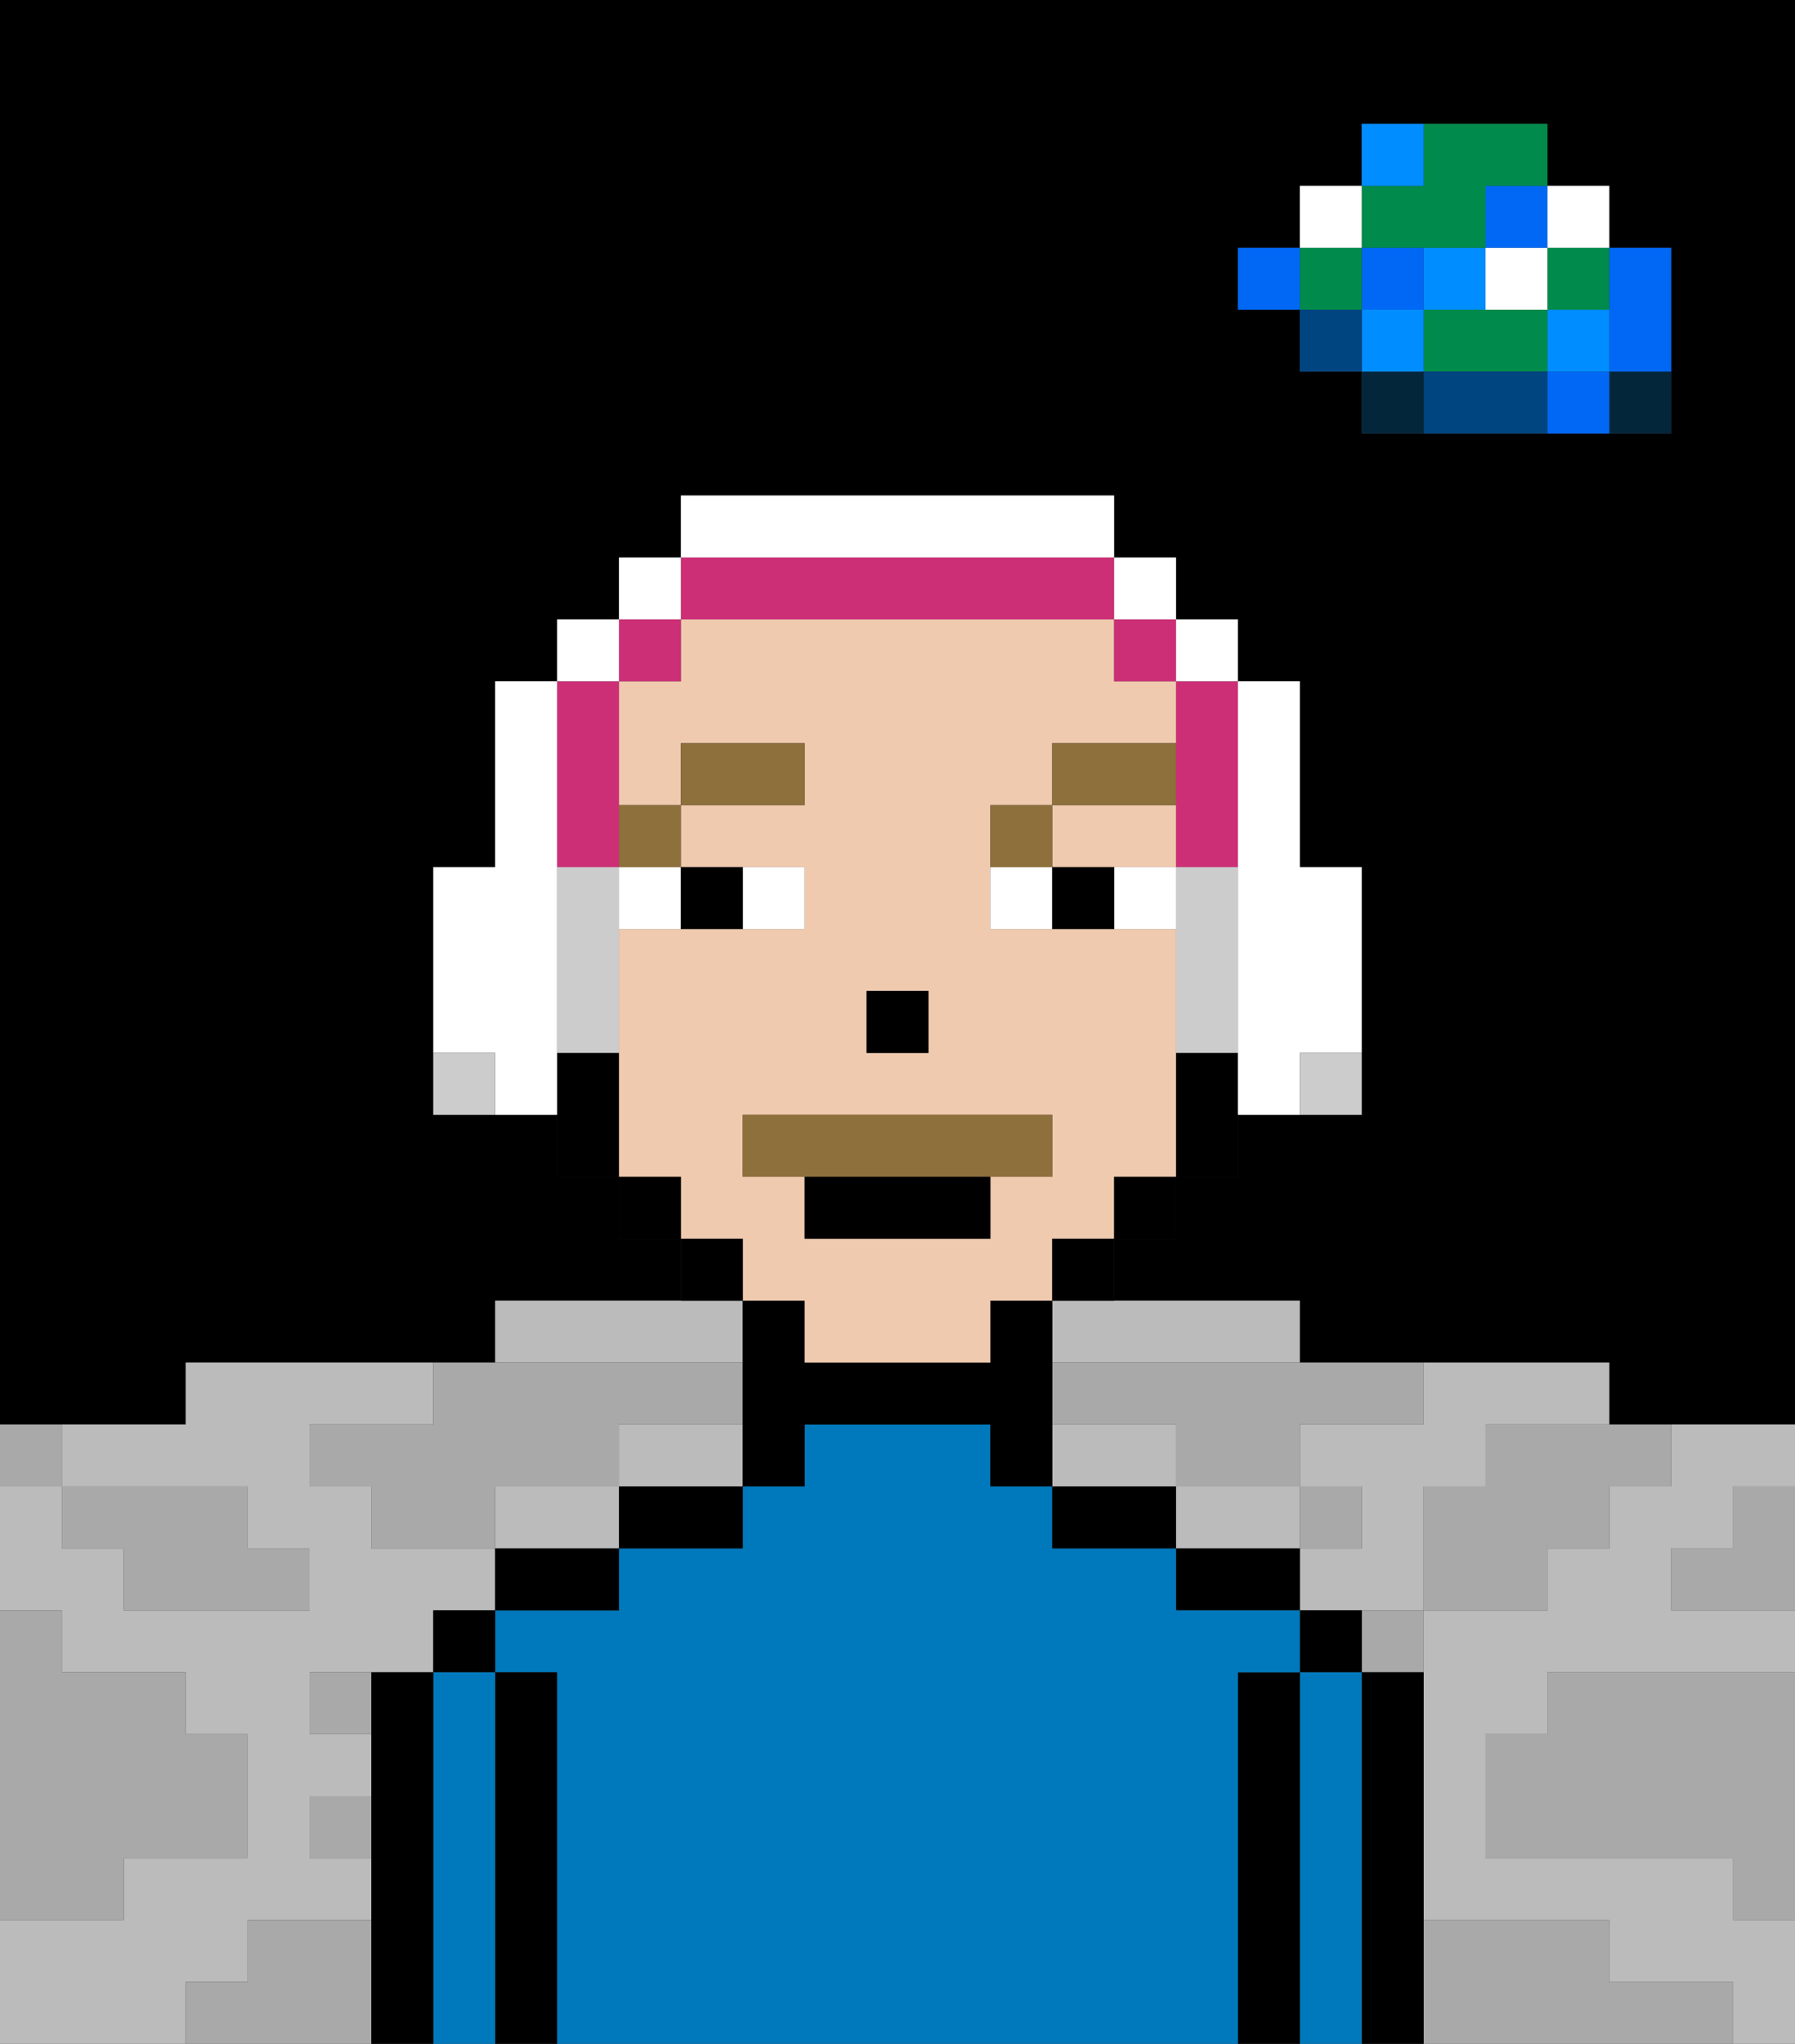 <svg xmlns="http://www.w3.org/2000/svg" viewBox="0 0 29 33"><rect x="0" y="0" width="29" height="33" fill="#333333" stroke="none"/><defs><style>polygon,rect,path{shape-rendering:crispedges;}polygon,rect,path{shape-rendering:crispedges;}.kb72-1{fill:#a9a9a9;}.kb72-2{fill:#bbbbbb;}.kb72-3{fill:#04263a;}.kb72-4{fill:#0068f5;}.kb72-5{fill:#008dff;}.kb72-6{fill:#008b4c;}.kb72-7{fill:#ffffff;}.kb72-8{fill:#004480;}.kb72-9{fill:#000000;}.kb72-10{fill:#0079bc;}.kb72-11{fill:#efcaaf;}.kb72-12{fill:#8e703c;}.kb72-13{fill:#8e703c;}.kb72-14{fill:#cc2f76;}.kb72-15{fill:#ccc;}</style></defs><polygon class="kb72-1" points="28 25 27 25 27 26 28 26 29 26 29 25 29 24 28 24 28 25"/><path class="kb72-9" d="M27,0H0V23H3V22H8V21h3V20H10V19H9V18H7V14H8V11H9V10h1V9h1V8h7V9h1v1h1v1h1v3h1v4H20v1H19v1H18v1h3v1h5v1h3V0H27Zm0,5V7H22V6H21V5H20V4h1V3h1V2h3V3h1V4h1Z"/><polygon class="kb72-1" points="27 32 26 32 26 31 25 31 24 31 23 31 23 32 23 33 24 33 25 33 26 33 27 33 28 33 28 32 27 32"/><polygon class="kb72-1" points="27 27 26 27 25 27 25 28 24 28 24 29 24 30 25 30 26 30 27 30 28 30 28 31 29 31 29 30 29 29 29 28 29 27 28 27 27 27"/><polygon class="kb72-2" points="10 22 11 22 12 22 12 21 11 21 10 21 9 21 8 21 8 22 9 22 10 22"/><polygon class="kb72-2" points="9 24 8 24 8 25 9 25 10 25 10 24 9 24"/><polygon class="kb72-2" points="4 32 4 31 5 31 6 31 6 30 5 30 5 29 6 29 6 28 5 28 5 27 6 27 7 27 7 26 8 26 8 25 7 25 6 25 6 24 5 24 5 23 6 23 7 23 7 22 6 22 5 22 4 22 3 22 3 23 2 23 1 23 1 24 2 24 3 24 4 24 4 25 5 25 5 26 4 26 3 26 2 26 2 25 1 25 1 24 0 24 0 25 0 26 1 26 1 27 2 27 3 27 3 28 4 28 4 29 4 30 3 30 2 30 2 31 1 31 0 31 0 32 0 33 1 33 2 33 3 33 3 32 4 32"/><polygon class="kb72-2" points="17 22 18 22 19 22 20 22 21 22 21 21 20 21 19 21 18 21 17 21 17 22"/><polygon class="kb72-2" points="27 23 27 24 26 24 26 25 25 25 25 26 24 26 23 26 23 27 23 28 23 29 23 30 23 31 24 31 25 31 26 31 26 32 27 32 28 32 28 33 29 33 29 32 29 31 28 31 28 30 27 30 26 30 25 30 24 30 24 29 24 28 25 28 25 27 26 27 27 27 28 27 29 27 29 26 28 26 27 26 27 25 28 25 28 24 29 24 29 23 28 23 27 23"/><polygon class="kb72-2" points="11 23 10 23 10 24 11 24 12 24 12 23 11 23"/><polygon class="kb72-2" points="19 24 19 23 18 23 17 23 17 24 18 24 19 24"/><polygon class="kb72-2" points="21 25 21 24 20 24 19 24 19 25 20 25 21 25"/><polygon class="kb72-2" points="22 23 21 23 21 24 22 24 22 25 21 25 21 26 22 26 23 26 23 25 23 24 24 24 24 23 25 23 26 23 26 22 25 22 24 22 23 22 23 23 22 23"/><rect class="kb72-3" x="26" y="6" width="1" height="1"/><polygon class="kb72-4" points="26 5 26 6 27 6 27 5 27 4 26 4 26 5"/><rect class="kb72-4" x="25" y="6" width="1" height="1"/><rect class="kb72-5" x="25" y="5" width="1" height="1"/><rect class="kb72-6" x="25" y="4" width="1" height="1"/><rect class="kb72-7" x="25" y="3" width="1" height="1"/><polygon class="kb72-1" points="24 23 24 24 23 24 23 25 23 26 24 26 25 26 25 25 26 25 26 24 27 24 27 23 26 23 25 23 24 23"/><polygon class="kb72-6" points="24 5 23 5 23 6 24 6 25 6 25 5 24 5"/><rect class="kb72-7" x="24" y="4" width="1" height="1"/><rect class="kb72-4" x="24" y="3" width="1" height="1"/><polygon class="kb72-8" points="24 6 23 6 23 7 24 7 25 7 25 6 24 6"/><rect class="kb72-5" x="23" y="4" width="1" height="1"/><rect class="kb72-1" x="22" y="26" width="1" height="1"/><rect class="kb72-3" x="22" y="6" width="1" height="1"/><rect class="kb72-5" x="22" y="5" width="1" height="1"/><rect class="kb72-4" x="22" y="4" width="1" height="1"/><polygon class="kb72-6" points="23 4 24 4 24 3 25 3 25 2 24 2 23 2 23 3 22 3 22 4 23 4"/><rect class="kb72-5" x="22" y="2" width="1" height="1"/><rect class="kb72-1" x="21" y="24" width="1" height="1"/><rect class="kb72-8" x="21" y="5" width="1" height="1"/><rect class="kb72-6" x="21" y="4" width="1" height="1"/><rect class="kb72-7" x="21" y="3" width="1" height="1"/><rect class="kb72-4" x="20" y="4" width="1" height="1"/><polygon class="kb72-1" points="19 22 18 22 17 22 17 23 18 23 19 23 19 24 20 24 21 24 21 23 22 23 23 23 23 22 22 22 21 22 20 22 19 22"/><rect class="kb72-1" x="5" y="27" width="1" height="1"/><polygon class="kb72-1" points="6 23 5 23 5 24 6 24 6 25 7 25 8 25 8 24 9 24 10 24 10 23 11 23 12 23 12 22 11 22 10 22 9 22 8 22 7 22 7 23 6 23"/><polygon class="kb72-1" points="6 31 5 31 4 31 4 32 3 32 3 33 4 33 5 33 6 33 6 32 6 31"/><rect class="kb72-1" x="5" y="29" width="1" height="1"/><polygon class="kb72-1" points="2 31 2 30 3 30 4 30 4 29 4 28 3 28 3 27 2 27 1 27 1 26 0 26 0 27 0 28 0 29 0 30 0 31 1 31 2 31"/><polygon class="kb72-1" points="2 25 2 26 3 26 4 26 5 26 5 25 4 25 4 24 3 24 2 24 1 24 1 25 2 25"/><rect class="kb72-1" y="23" width="1" height="1"/><polygon class="kb72-9" points="23 31 23 30 23 29 23 28 23 27 22 27 22 28 22 29 22 30 22 31 22 32 22 33 23 33 23 32 23 31"/><rect class="kb72-9" x="21" y="26" width="1" height="1"/><polygon class="kb72-10" points="22 31 22 30 22 29 22 28 22 27 21 27 21 28 21 29 21 30 21 31 21 32 21 33 22 33 22 32 22 31"/><polygon class="kb72-9" points="21 31 21 30 21 29 21 28 21 27 20 27 20 28 20 29 20 30 20 31 20 32 20 33 21 33 21 32 21 31"/><polygon class="kb72-9" points="20 25 19 25 19 26 20 26 21 26 21 25 20 25"/><polygon class="kb72-10" points="20 31 20 30 20 29 20 28 20 27 21 27 21 26 20 26 19 26 19 25 18 25 17 25 17 24 16 24 16 23 15 23 14 23 13 23 13 24 12 24 12 25 11 25 10 25 10 26 9 26 8 26 8 27 9 27 9 28 9 29 9 30 9 31 9 32 9 33 10 33 11 33 12 33 13 33 14 33 15 33 16 33 17 33 18 33 19 33 20 33 20 32 20 31"/><polygon class="kb72-9" points="18 24 17 24 17 25 18 25 19 25 19 24 18 24"/><polygon class="kb72-9" points="17 22 17 21 16 21 16 22 15 22 14 22 13 22 13 21 12 21 12 22 12 23 12 24 13 24 13 23 14 23 15 23 16 23 16 24 17 24 17 23 17 22"/><polygon class="kb72-9" points="10 24 10 25 11 25 12 25 12 24 11 24 10 24"/><polygon class="kb72-9" points="8 25 8 26 9 26 10 26 10 25 9 25 8 25"/><polygon class="kb72-9" points="9 31 9 30 9 29 9 28 9 27 8 27 8 28 8 29 8 30 8 31 8 32 8 33 9 33 9 32 9 31"/><rect class="kb72-9" x="7" y="26" width="1" height="1"/><polygon class="kb72-10" points="8 31 8 30 8 29 8 28 8 27 7 27 7 28 7 29 7 30 7 31 7 32 7 33 8 33 8 32 8 31"/><polygon class="kb72-9" points="7 31 7 30 7 29 7 28 7 27 6 27 6 28 6 29 6 30 6 31 6 32 6 33 7 33 7 32 7 31"/><polygon class="kb72-11" points="18 14 19 14 19 13 17 13 17 14 18 14"/><path class="kb72-11" d="M12,21h1v1h3V21h1V20h1V19h1V15H16V13h1V12h2V11H18V10H11v1H10v2h1V12h2v1H11v1h2v1H10v4h1v1h1Zm2-5h1v1H14Zm-2,2h5v1H16v1H13V19H12Z"/><polygon class="kb72-9" points="19 17 19 18 19 19 20 19 20 18 20 17 19 17"/><rect class="kb72-9" x="18" y="19" width="1" height="1"/><rect class="kb72-9" x="17" y="20" width="1" height="1"/><rect class="kb72-9" x="11" y="20" width="1" height="1"/><rect class="kb72-9" x="10" y="19" width="1" height="1"/><polygon class="kb72-9" points="10 17 9 17 9 18 9 19 10 19 10 18 10 17"/><rect class="kb72-9" x="14" y="16" width="1" height="1"/><rect class="kb72-7" x="12" y="14" width="1" height="1"/><rect class="kb72-7" x="10" y="14" width="1" height="1"/><rect class="kb72-7" x="18" y="14" width="1" height="1"/><rect class="kb72-7" x="16" y="14" width="1" height="1"/><rect class="kb72-9" x="11" y="14" width="1" height="1"/><rect class="kb72-9" x="17" y="14" width="1" height="1"/><rect class="kb72-12" x="10" y="13" width="1" height="1"/><rect class="kb72-12" x="11" y="12" width="2" height="1"/><rect class="kb72-12" x="16" y="13" width="1" height="1"/><rect class="kb72-12" x="17" y="12" width="2" height="1"/><polygon class="kb72-13" points="16 19 17 19 17 18 12 18 12 19 13 19 16 19"/><rect class="kb72-9" x="13" y="19" width="3" height="1"/><polygon class="kb72-14" points="19 12 19 13 19 14 20 14 20 13 20 12 20 11 19 11 19 12"/><rect class="kb72-14" x="18" y="10" width="1" height="1"/><polygon class="kb72-14" points="12 10 13 10 14 10 15 10 16 10 17 10 18 10 18 9 17 9 16 9 15 9 14 9 13 9 12 9 11 9 11 10 12 10"/><rect class="kb72-14" x="10" y="10" width="1" height="1"/><polygon class="kb72-14" points="9 13 9 14 10 14 10 13 10 12 10 11 9 11 9 12 9 13"/><polygon class="kb72-7" points="9 16 9 15 9 14 9 13 9 12 9 11 8 11 8 14 7 14 7 17 8 17 8 18 9 18 9 17 9 16"/><rect class="kb72-7" x="9" y="10" width="1" height="1"/><rect class="kb72-7" x="10" y="9" width="1" height="1"/><polygon class="kb72-7" points="13 9 14 9 15 9 16 9 17 9 18 9 18 8 11 8 11 9 12 9 13 9"/><rect class="kb72-7" x="18" y="9" width="1" height="1"/><rect class="kb72-7" x="19" y="10" width="1" height="1"/><polygon class="kb72-15" points="9 14 9 15 9 16 9 17 10 17 10 16 10 15 10 14 9 14"/><polygon class="kb72-7" points="20 13 20 14 20 15 20 16 20 17 20 18 21 18 21 17 22 17 22 14 21 14 21 11 20 11 20 12 20 13"/><polygon class="kb72-15" points="20 16 20 15 20 14 19 14 19 15 19 16 19 17 20 17 20 16"/><rect class="kb72-15" x="7" y="17" width="1" height="1"/><rect class="kb72-15" x="21" y="17" width="1" height="1"/></svg>